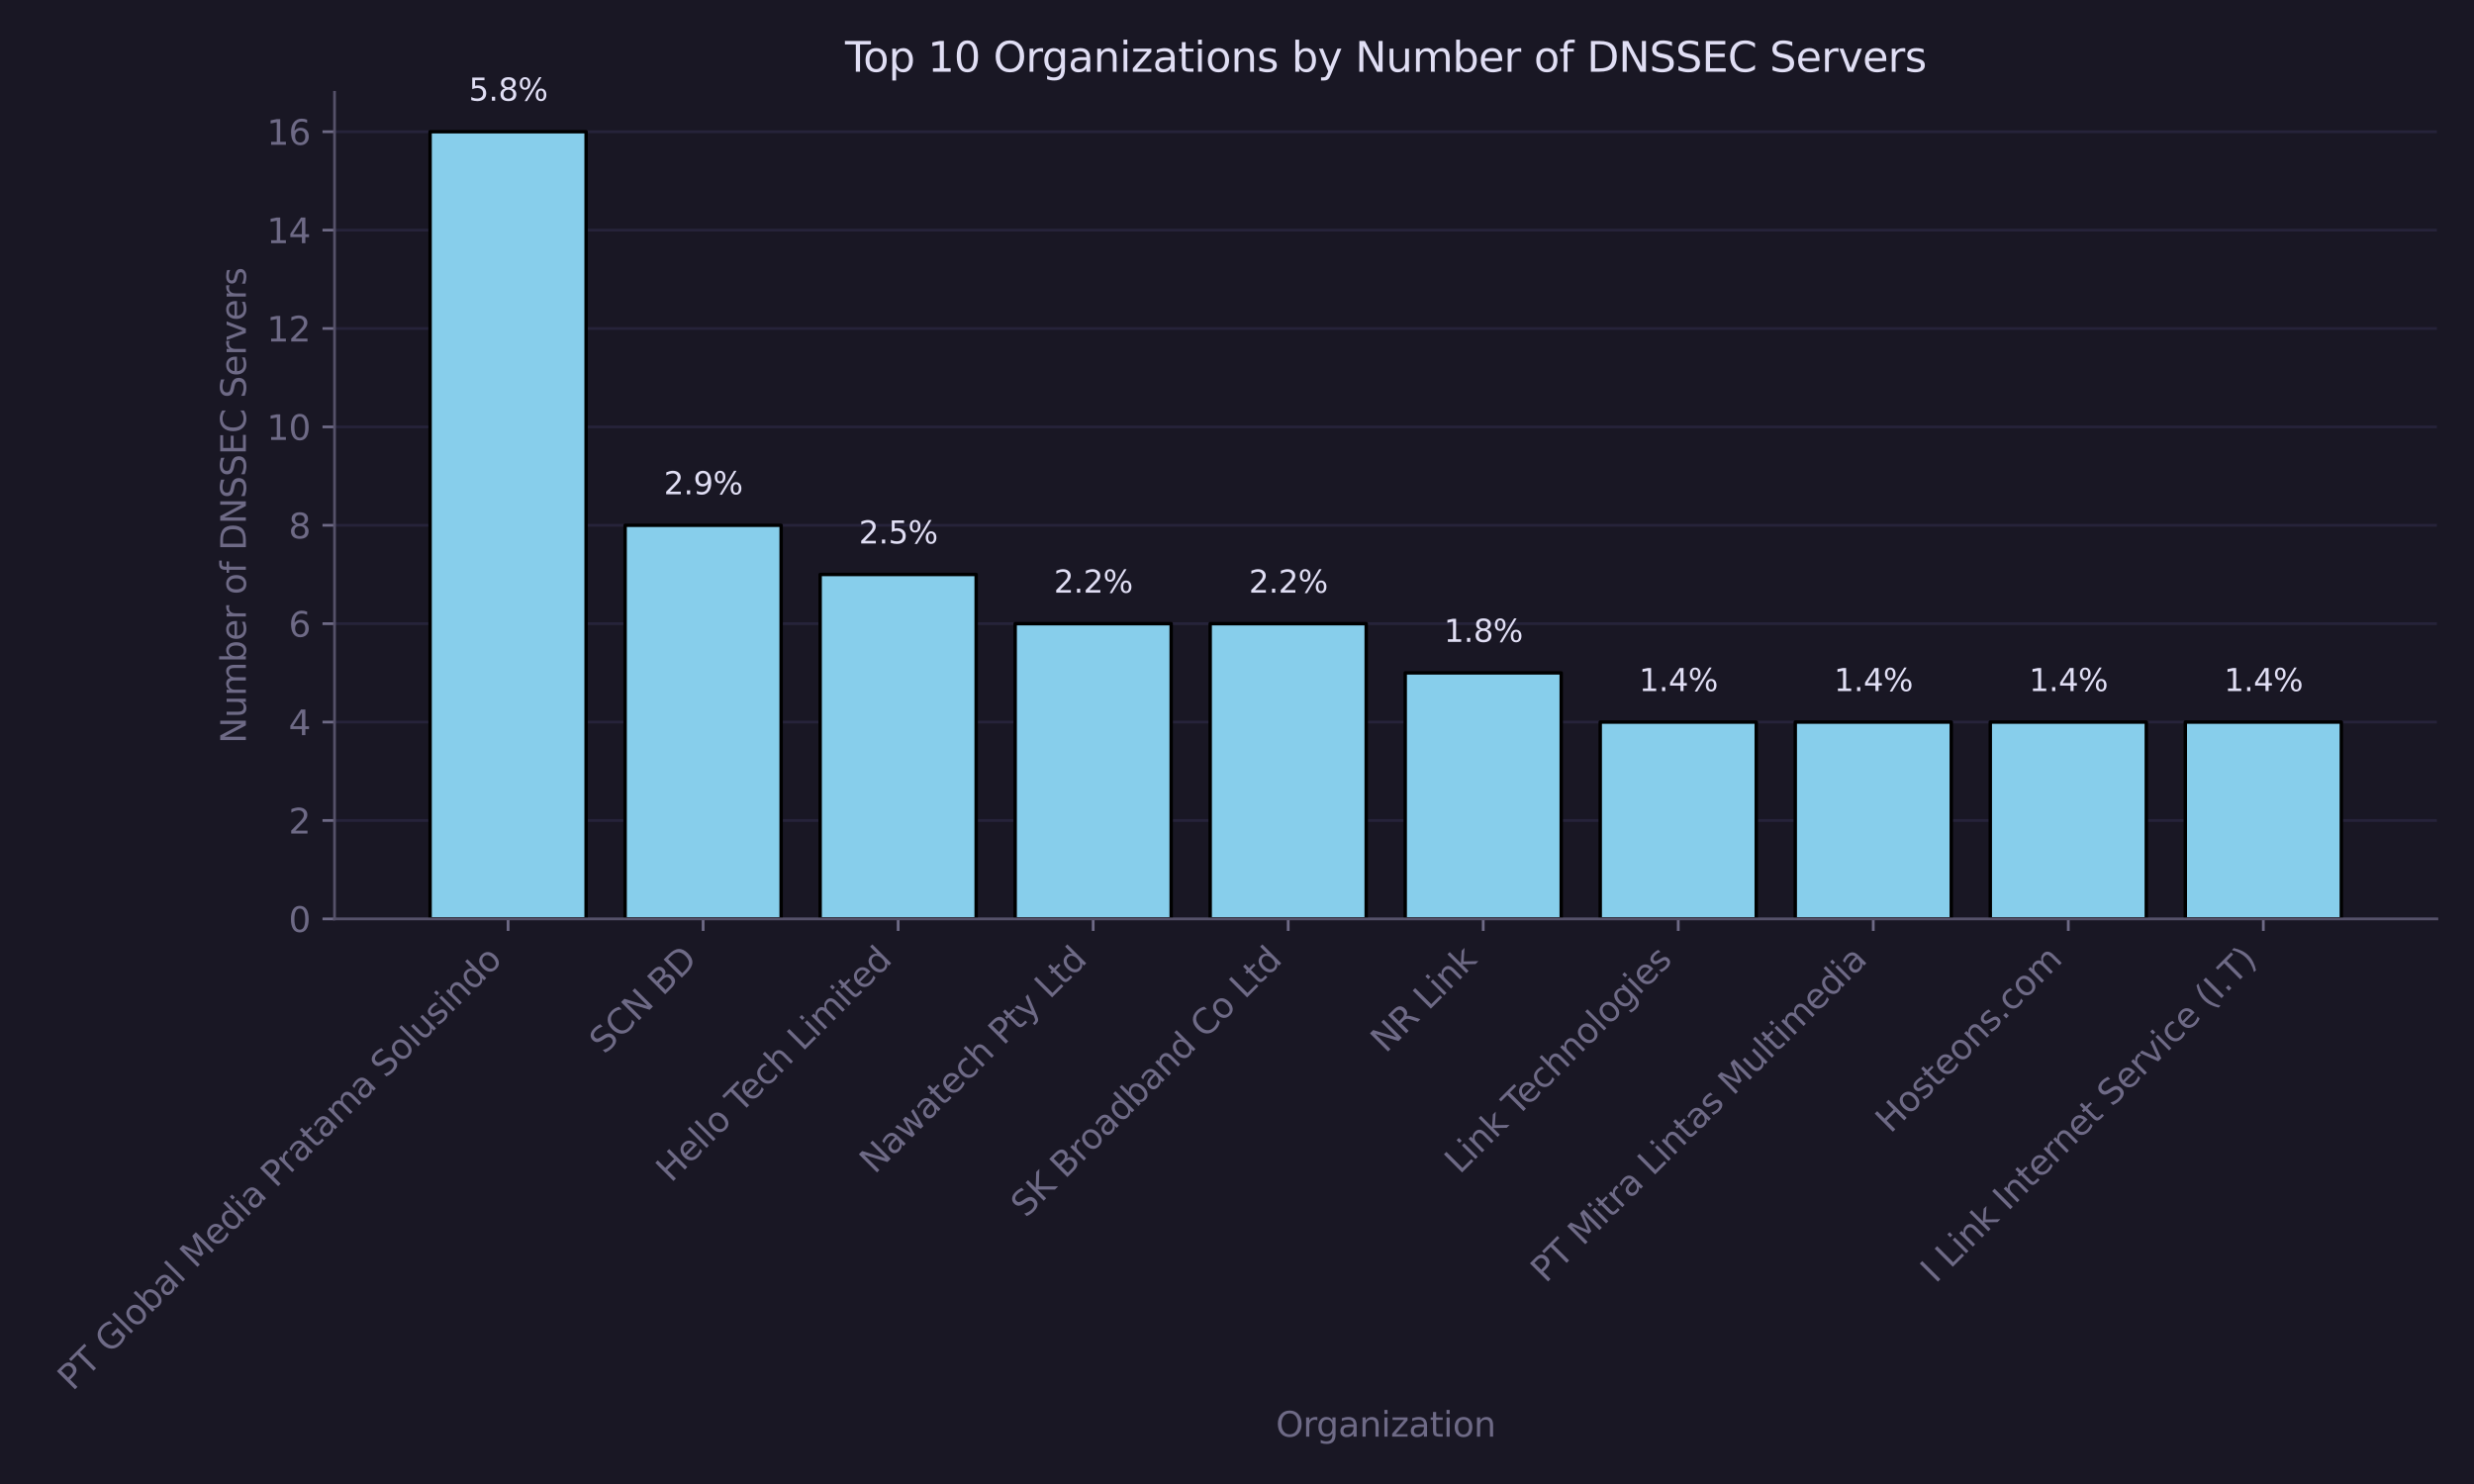 <?xml version="1.0" encoding="utf-8" standalone="no"?>
<!DOCTYPE svg PUBLIC "-//W3C//DTD SVG 1.1//EN"
  "http://www.w3.org/Graphics/SVG/1.1/DTD/svg11.dtd">
<svg xmlns:xlink="http://www.w3.org/1999/xlink" width="720pt" height="432pt" viewBox="0 0 720 432" xmlns="http://www.w3.org/2000/svg" version="1.1">
 <defs>
  <style type="text/css">*{stroke-linejoin: round; stroke-linecap: butt}</style>
 </defs>
 <g id="figure_1">
  <g id="patch_1">
   <path d="M 0 432 
L 720 432 
L 720 0 
L 0 0 
z
" style="fill: #191724"/>
  </g>
  <g id="axes_1">
   <g id="patch_2">
    <path d="M 97.356 267.495 
L 709.2 267.495 
L 709.2 26.88 
L 97.356 26.88 
z
" style="fill: #191724"/>
   </g>
   <g id="matplotlib.axis_1">
    <g id="xtick_1">
     <g id="line2d_1">
      <defs>
       <path id="m9750ee68bd" d="M 0 0 
L 0 3.5 
" style="stroke: #6e6a86; stroke-width: 0.8"/>
      </defs>
      <g>
       <use xlink:href="#m9750ee68bd" x="147.87" y="267.495" style="fill: #6e6a86; stroke: #6e6a86; stroke-width: 0.8"/>
      </g>
     </g>
     <g id="text_1">
      <!-- PT Global Media Pratama Solusindo -->
      <g style="fill: #6e6a86" transform="translate(21.12 405.147) rotate(-45) scale(0.1 -0.1)">
       <defs>
        <path id="DejaVuSans-50" d="M 1259 4147 
L 1259 2394 
L 2053 2394 
Q 2494 2394 2734 2622 
Q 2975 2850 2975 3272 
Q 2975 3691 2734 3919 
Q 2494 4147 2053 4147 
L 1259 4147 
z
M 628 4666 
L 2053 4666 
Q 2838 4666 3239 4311 
Q 3641 3956 3641 3272 
Q 3641 2581 3239 2228 
Q 2838 1875 2053 1875 
L 1259 1875 
L 1259 0 
L 628 0 
L 628 4666 
z
" transform="scale(0.016)"/>
        <path id="DejaVuSans-54" d="M -19 4666 
L 3928 4666 
L 3928 4134 
L 2272 4134 
L 2272 0 
L 1638 0 
L 1638 4134 
L -19 4134 
L -19 4666 
z
" transform="scale(0.016)"/>
        <path id="DejaVuSans-20" transform="scale(0.016)"/>
        <path id="DejaVuSans-47" d="M 3809 666 
L 3809 1919 
L 2778 1919 
L 2778 2438 
L 4434 2438 
L 4434 434 
Q 4069 175 3628 42 
Q 3188 -91 2688 -91 
Q 1594 -91 976 548 
Q 359 1188 359 2328 
Q 359 3472 976 4111 
Q 1594 4750 2688 4750 
Q 3144 4750 3555 4637 
Q 3966 4525 4313 4306 
L 4313 3634 
Q 3963 3931 3569 4081 
Q 3175 4231 2741 4231 
Q 1884 4231 1454 3753 
Q 1025 3275 1025 2328 
Q 1025 1384 1454 906 
Q 1884 428 2741 428 
Q 3075 428 3337 486 
Q 3600 544 3809 666 
z
" transform="scale(0.016)"/>
        <path id="DejaVuSans-6c" d="M 603 4863 
L 1178 4863 
L 1178 0 
L 603 0 
L 603 4863 
z
" transform="scale(0.016)"/>
        <path id="DejaVuSans-6f" d="M 1959 3097 
Q 1497 3097 1228 2736 
Q 959 2375 959 1747 
Q 959 1119 1226 758 
Q 1494 397 1959 397 
Q 2419 397 2687 759 
Q 2956 1122 2956 1747 
Q 2956 2369 2687 2733 
Q 2419 3097 1959 3097 
z
M 1959 3584 
Q 2709 3584 3137 3096 
Q 3566 2609 3566 1747 
Q 3566 888 3137 398 
Q 2709 -91 1959 -91 
Q 1206 -91 779 398 
Q 353 888 353 1747 
Q 353 2609 779 3096 
Q 1206 3584 1959 3584 
z
" transform="scale(0.016)"/>
        <path id="DejaVuSans-62" d="M 3116 1747 
Q 3116 2381 2855 2742 
Q 2594 3103 2138 3103 
Q 1681 3103 1420 2742 
Q 1159 2381 1159 1747 
Q 1159 1113 1420 752 
Q 1681 391 2138 391 
Q 2594 391 2855 752 
Q 3116 1113 3116 1747 
z
M 1159 2969 
Q 1341 3281 1617 3432 
Q 1894 3584 2278 3584 
Q 2916 3584 3314 3078 
Q 3713 2572 3713 1747 
Q 3713 922 3314 415 
Q 2916 -91 2278 -91 
Q 1894 -91 1617 61 
Q 1341 213 1159 525 
L 1159 0 
L 581 0 
L 581 4863 
L 1159 4863 
L 1159 2969 
z
" transform="scale(0.016)"/>
        <path id="DejaVuSans-61" d="M 2194 1759 
Q 1497 1759 1228 1600 
Q 959 1441 959 1056 
Q 959 750 1161 570 
Q 1363 391 1709 391 
Q 2188 391 2477 730 
Q 2766 1069 2766 1631 
L 2766 1759 
L 2194 1759 
z
M 3341 1997 
L 3341 0 
L 2766 0 
L 2766 531 
Q 2569 213 2275 61 
Q 1981 -91 1556 -91 
Q 1019 -91 701 211 
Q 384 513 384 1019 
Q 384 1609 779 1909 
Q 1175 2209 1959 2209 
L 2766 2209 
L 2766 2266 
Q 2766 2663 2505 2880 
Q 2244 3097 1772 3097 
Q 1472 3097 1187 3025 
Q 903 2953 641 2809 
L 641 3341 
Q 956 3463 1253 3523 
Q 1550 3584 1831 3584 
Q 2591 3584 2966 3190 
Q 3341 2797 3341 1997 
z
" transform="scale(0.016)"/>
        <path id="DejaVuSans-4d" d="M 628 4666 
L 1569 4666 
L 2759 1491 
L 3956 4666 
L 4897 4666 
L 4897 0 
L 4281 0 
L 4281 4097 
L 3078 897 
L 2444 897 
L 1241 4097 
L 1241 0 
L 628 0 
L 628 4666 
z
" transform="scale(0.016)"/>
        <path id="DejaVuSans-65" d="M 3597 1894 
L 3597 1613 
L 953 1613 
Q 991 1019 1311 708 
Q 1631 397 2203 397 
Q 2534 397 2845 478 
Q 3156 559 3463 722 
L 3463 178 
Q 3153 47 2828 -22 
Q 2503 -91 2169 -91 
Q 1331 -91 842 396 
Q 353 884 353 1716 
Q 353 2575 817 3079 
Q 1281 3584 2069 3584 
Q 2775 3584 3186 3129 
Q 3597 2675 3597 1894 
z
M 3022 2063 
Q 3016 2534 2758 2815 
Q 2500 3097 2075 3097 
Q 1594 3097 1305 2825 
Q 1016 2553 972 2059 
L 3022 2063 
z
" transform="scale(0.016)"/>
        <path id="DejaVuSans-64" d="M 2906 2969 
L 2906 4863 
L 3481 4863 
L 3481 0 
L 2906 0 
L 2906 525 
Q 2725 213 2448 61 
Q 2172 -91 1784 -91 
Q 1150 -91 751 415 
Q 353 922 353 1747 
Q 353 2572 751 3078 
Q 1150 3584 1784 3584 
Q 2172 3584 2448 3432 
Q 2725 3281 2906 2969 
z
M 947 1747 
Q 947 1113 1208 752 
Q 1469 391 1925 391 
Q 2381 391 2643 752 
Q 2906 1113 2906 1747 
Q 2906 2381 2643 2742 
Q 2381 3103 1925 3103 
Q 1469 3103 1208 2742 
Q 947 2381 947 1747 
z
" transform="scale(0.016)"/>
        <path id="DejaVuSans-69" d="M 603 3500 
L 1178 3500 
L 1178 0 
L 603 0 
L 603 3500 
z
M 603 4863 
L 1178 4863 
L 1178 4134 
L 603 4134 
L 603 4863 
z
" transform="scale(0.016)"/>
        <path id="DejaVuSans-72" d="M 2631 2963 
Q 2534 3019 2420 3045 
Q 2306 3072 2169 3072 
Q 1681 3072 1420 2755 
Q 1159 2438 1159 1844 
L 1159 0 
L 581 0 
L 581 3500 
L 1159 3500 
L 1159 2956 
Q 1341 3275 1631 3429 
Q 1922 3584 2338 3584 
Q 2397 3584 2469 3576 
Q 2541 3569 2628 3553 
L 2631 2963 
z
" transform="scale(0.016)"/>
        <path id="DejaVuSans-74" d="M 1172 4494 
L 1172 3500 
L 2356 3500 
L 2356 3053 
L 1172 3053 
L 1172 1153 
Q 1172 725 1289 603 
Q 1406 481 1766 481 
L 2356 481 
L 2356 0 
L 1766 0 
Q 1100 0 847 248 
Q 594 497 594 1153 
L 594 3053 
L 172 3053 
L 172 3500 
L 594 3500 
L 594 4494 
L 1172 4494 
z
" transform="scale(0.016)"/>
        <path id="DejaVuSans-6d" d="M 3328 2828 
Q 3544 3216 3844 3400 
Q 4144 3584 4550 3584 
Q 5097 3584 5394 3201 
Q 5691 2819 5691 2113 
L 5691 0 
L 5113 0 
L 5113 2094 
Q 5113 2597 4934 2840 
Q 4756 3084 4391 3084 
Q 3944 3084 3684 2787 
Q 3425 2491 3425 1978 
L 3425 0 
L 2847 0 
L 2847 2094 
Q 2847 2600 2669 2842 
Q 2491 3084 2119 3084 
Q 1678 3084 1418 2786 
Q 1159 2488 1159 1978 
L 1159 0 
L 581 0 
L 581 3500 
L 1159 3500 
L 1159 2956 
Q 1356 3278 1631 3431 
Q 1906 3584 2284 3584 
Q 2666 3584 2933 3390 
Q 3200 3197 3328 2828 
z
" transform="scale(0.016)"/>
        <path id="DejaVuSans-53" d="M 3425 4513 
L 3425 3897 
Q 3066 4069 2747 4153 
Q 2428 4238 2131 4238 
Q 1616 4238 1336 4038 
Q 1056 3838 1056 3469 
Q 1056 3159 1242 3001 
Q 1428 2844 1947 2747 
L 2328 2669 
Q 3034 2534 3370 2195 
Q 3706 1856 3706 1288 
Q 3706 609 3251 259 
Q 2797 -91 1919 -91 
Q 1588 -91 1214 -16 
Q 841 59 441 206 
L 441 856 
Q 825 641 1194 531 
Q 1563 422 1919 422 
Q 2459 422 2753 634 
Q 3047 847 3047 1241 
Q 3047 1584 2836 1778 
Q 2625 1972 2144 2069 
L 1759 2144 
Q 1053 2284 737 2584 
Q 422 2884 422 3419 
Q 422 4038 858 4394 
Q 1294 4750 2059 4750 
Q 2388 4750 2728 4690 
Q 3069 4631 3425 4513 
z
" transform="scale(0.016)"/>
        <path id="DejaVuSans-75" d="M 544 1381 
L 544 3500 
L 1119 3500 
L 1119 1403 
Q 1119 906 1312 657 
Q 1506 409 1894 409 
Q 2359 409 2629 706 
Q 2900 1003 2900 1516 
L 2900 3500 
L 3475 3500 
L 3475 0 
L 2900 0 
L 2900 538 
Q 2691 219 2414 64 
Q 2138 -91 1772 -91 
Q 1169 -91 856 284 
Q 544 659 544 1381 
z
M 1991 3584 
L 1991 3584 
z
" transform="scale(0.016)"/>
        <path id="DejaVuSans-73" d="M 2834 3397 
L 2834 2853 
Q 2591 2978 2328 3040 
Q 2066 3103 1784 3103 
Q 1356 3103 1142 2972 
Q 928 2841 928 2578 
Q 928 2378 1081 2264 
Q 1234 2150 1697 2047 
L 1894 2003 
Q 2506 1872 2764 1633 
Q 3022 1394 3022 966 
Q 3022 478 2636 193 
Q 2250 -91 1575 -91 
Q 1294 -91 989 -36 
Q 684 19 347 128 
L 347 722 
Q 666 556 975 473 
Q 1284 391 1588 391 
Q 1994 391 2212 530 
Q 2431 669 2431 922 
Q 2431 1156 2273 1281 
Q 2116 1406 1581 1522 
L 1381 1569 
Q 847 1681 609 1914 
Q 372 2147 372 2553 
Q 372 3047 722 3315 
Q 1072 3584 1716 3584 
Q 2034 3584 2315 3537 
Q 2597 3491 2834 3397 
z
" transform="scale(0.016)"/>
        <path id="DejaVuSans-6e" d="M 3513 2113 
L 3513 0 
L 2938 0 
L 2938 2094 
Q 2938 2591 2744 2837 
Q 2550 3084 2163 3084 
Q 1697 3084 1428 2787 
Q 1159 2491 1159 1978 
L 1159 0 
L 581 0 
L 581 3500 
L 1159 3500 
L 1159 2956 
Q 1366 3272 1645 3428 
Q 1925 3584 2291 3584 
Q 2894 3584 3203 3211 
Q 3513 2838 3513 2113 
z
" transform="scale(0.016)"/>
       </defs>
       <use xlink:href="#DejaVuSans-50"/>
       <use xlink:href="#DejaVuSans-54" transform="translate(60.303 0)"/>
       <use xlink:href="#DejaVuSans-20" transform="translate(121.387 0)"/>
       <use xlink:href="#DejaVuSans-47" transform="translate(153.174 0)"/>
       <use xlink:href="#DejaVuSans-6c" transform="translate(230.664 0)"/>
       <use xlink:href="#DejaVuSans-6f" transform="translate(258.447 0)"/>
       <use xlink:href="#DejaVuSans-62" transform="translate(319.629 0)"/>
       <use xlink:href="#DejaVuSans-61" transform="translate(383.105 0)"/>
       <use xlink:href="#DejaVuSans-6c" transform="translate(444.385 0)"/>
       <use xlink:href="#DejaVuSans-20" transform="translate(472.168 0)"/>
       <use xlink:href="#DejaVuSans-4d" transform="translate(503.955 0)"/>
       <use xlink:href="#DejaVuSans-65" transform="translate(590.234 0)"/>
       <use xlink:href="#DejaVuSans-64" transform="translate(651.758 0)"/>
       <use xlink:href="#DejaVuSans-69" transform="translate(715.234 0)"/>
       <use xlink:href="#DejaVuSans-61" transform="translate(743.018 0)"/>
       <use xlink:href="#DejaVuSans-20" transform="translate(804.297 0)"/>
       <use xlink:href="#DejaVuSans-50" transform="translate(836.084 0)"/>
       <use xlink:href="#DejaVuSans-72" transform="translate(894.637 0)"/>
       <use xlink:href="#DejaVuSans-61" transform="translate(935.75 0)"/>
       <use xlink:href="#DejaVuSans-74" transform="translate(997.029 0)"/>
       <use xlink:href="#DejaVuSans-61" transform="translate(1036.238 0)"/>
       <use xlink:href="#DejaVuSans-6d" transform="translate(1097.518 0)"/>
       <use xlink:href="#DejaVuSans-61" transform="translate(1194.93 0)"/>
       <use xlink:href="#DejaVuSans-20" transform="translate(1256.209 0)"/>
       <use xlink:href="#DejaVuSans-53" transform="translate(1287.996 0)"/>
       <use xlink:href="#DejaVuSans-6f" transform="translate(1351.473 0)"/>
       <use xlink:href="#DejaVuSans-6c" transform="translate(1412.654 0)"/>
       <use xlink:href="#DejaVuSans-75" transform="translate(1440.438 0)"/>
       <use xlink:href="#DejaVuSans-73" transform="translate(1503.816 0)"/>
       <use xlink:href="#DejaVuSans-69" transform="translate(1555.916 0)"/>
       <use xlink:href="#DejaVuSans-6e" transform="translate(1583.699 0)"/>
       <use xlink:href="#DejaVuSans-64" transform="translate(1647.078 0)"/>
       <use xlink:href="#DejaVuSans-6f" transform="translate(1710.555 0)"/>
      </g>
     </g>
    </g>
    <g id="xtick_2">
     <g id="line2d_2">
      <g>
       <use xlink:href="#m9750ee68bd" x="204.628" y="267.495" style="fill: #6e6a86; stroke: #6e6a86; stroke-width: 0.8"/>
      </g>
     </g>
     <g id="text_2">
      <!-- SCN BD -->
      <g style="fill: #6e6a86" transform="translate(175.897 307.128) rotate(-45) scale(0.1 -0.1)">
       <defs>
        <path id="DejaVuSans-43" d="M 4122 4306 
L 4122 3641 
Q 3803 3938 3442 4084 
Q 3081 4231 2675 4231 
Q 1875 4231 1450 3742 
Q 1025 3253 1025 2328 
Q 1025 1406 1450 917 
Q 1875 428 2675 428 
Q 3081 428 3442 575 
Q 3803 722 4122 1019 
L 4122 359 
Q 3791 134 3420 21 
Q 3050 -91 2638 -91 
Q 1578 -91 968 557 
Q 359 1206 359 2328 
Q 359 3453 968 4101 
Q 1578 4750 2638 4750 
Q 3056 4750 3426 4639 
Q 3797 4528 4122 4306 
z
" transform="scale(0.016)"/>
        <path id="DejaVuSans-4e" d="M 628 4666 
L 1478 4666 
L 3547 763 
L 3547 4666 
L 4159 4666 
L 4159 0 
L 3309 0 
L 1241 3903 
L 1241 0 
L 628 0 
L 628 4666 
z
" transform="scale(0.016)"/>
        <path id="DejaVuSans-42" d="M 1259 2228 
L 1259 519 
L 2272 519 
Q 2781 519 3026 730 
Q 3272 941 3272 1375 
Q 3272 1813 3026 2020 
Q 2781 2228 2272 2228 
L 1259 2228 
z
M 1259 4147 
L 1259 2741 
L 2194 2741 
Q 2656 2741 2882 2914 
Q 3109 3088 3109 3444 
Q 3109 3797 2882 3972 
Q 2656 4147 2194 4147 
L 1259 4147 
z
M 628 4666 
L 2241 4666 
Q 2963 4666 3353 4366 
Q 3744 4066 3744 3513 
Q 3744 3084 3544 2831 
Q 3344 2578 2956 2516 
Q 3422 2416 3680 2098 
Q 3938 1781 3938 1306 
Q 3938 681 3513 340 
Q 3088 0 2303 0 
L 628 0 
L 628 4666 
z
" transform="scale(0.016)"/>
        <path id="DejaVuSans-44" d="M 1259 4147 
L 1259 519 
L 2022 519 
Q 2988 519 3436 956 
Q 3884 1394 3884 2338 
Q 3884 3275 3436 3711 
Q 2988 4147 2022 4147 
L 1259 4147 
z
M 628 4666 
L 1925 4666 
Q 3281 4666 3915 4102 
Q 4550 3538 4550 2338 
Q 4550 1131 3912 565 
Q 3275 0 1925 0 
L 628 0 
L 628 4666 
z
" transform="scale(0.016)"/>
       </defs>
       <use xlink:href="#DejaVuSans-53"/>
       <use xlink:href="#DejaVuSans-43" transform="translate(63.477 0)"/>
       <use xlink:href="#DejaVuSans-4e" transform="translate(133.301 0)"/>
       <use xlink:href="#DejaVuSans-20" transform="translate(208.105 0)"/>
       <use xlink:href="#DejaVuSans-42" transform="translate(239.893 0)"/>
       <use xlink:href="#DejaVuSans-44" transform="translate(308.496 0)"/>
      </g>
     </g>
    </g>
    <g id="xtick_3">
     <g id="line2d_3">
      <g>
       <use xlink:href="#m9750ee68bd" x="261.385" y="267.495" style="fill: #6e6a86; stroke: #6e6a86; stroke-width: 0.8"/>
      </g>
     </g>
     <g id="text_3">
      <!-- Hello Tech Limited -->
      <g style="fill: #6e6a86" transform="translate(195.29 344.492) rotate(-45) scale(0.1 -0.1)">
       <defs>
        <path id="DejaVuSans-48" d="M 628 4666 
L 1259 4666 
L 1259 2753 
L 3553 2753 
L 3553 4666 
L 4184 4666 
L 4184 0 
L 3553 0 
L 3553 2222 
L 1259 2222 
L 1259 0 
L 628 0 
L 628 4666 
z
" transform="scale(0.016)"/>
        <path id="DejaVuSans-63" d="M 3122 3366 
L 3122 2828 
Q 2878 2963 2633 3030 
Q 2388 3097 2138 3097 
Q 1578 3097 1268 2742 
Q 959 2388 959 1747 
Q 959 1106 1268 751 
Q 1578 397 2138 397 
Q 2388 397 2633 464 
Q 2878 531 3122 666 
L 3122 134 
Q 2881 22 2623 -34 
Q 2366 -91 2075 -91 
Q 1284 -91 818 406 
Q 353 903 353 1747 
Q 353 2603 823 3093 
Q 1294 3584 2113 3584 
Q 2378 3584 2631 3529 
Q 2884 3475 3122 3366 
z
" transform="scale(0.016)"/>
        <path id="DejaVuSans-68" d="M 3513 2113 
L 3513 0 
L 2938 0 
L 2938 2094 
Q 2938 2591 2744 2837 
Q 2550 3084 2163 3084 
Q 1697 3084 1428 2787 
Q 1159 2491 1159 1978 
L 1159 0 
L 581 0 
L 581 4863 
L 1159 4863 
L 1159 2956 
Q 1366 3272 1645 3428 
Q 1925 3584 2291 3584 
Q 2894 3584 3203 3211 
Q 3513 2838 3513 2113 
z
" transform="scale(0.016)"/>
        <path id="DejaVuSans-4c" d="M 628 4666 
L 1259 4666 
L 1259 531 
L 3531 531 
L 3531 0 
L 628 0 
L 628 4666 
z
" transform="scale(0.016)"/>
       </defs>
       <use xlink:href="#DejaVuSans-48"/>
       <use xlink:href="#DejaVuSans-65" transform="translate(75.195 0)"/>
       <use xlink:href="#DejaVuSans-6c" transform="translate(136.719 0)"/>
       <use xlink:href="#DejaVuSans-6c" transform="translate(164.502 0)"/>
       <use xlink:href="#DejaVuSans-6f" transform="translate(192.285 0)"/>
       <use xlink:href="#DejaVuSans-20" transform="translate(253.467 0)"/>
       <use xlink:href="#DejaVuSans-54" transform="translate(285.254 0)"/>
       <use xlink:href="#DejaVuSans-65" transform="translate(329.338 0)"/>
       <use xlink:href="#DejaVuSans-63" transform="translate(390.861 0)"/>
       <use xlink:href="#DejaVuSans-68" transform="translate(445.842 0)"/>
       <use xlink:href="#DejaVuSans-20" transform="translate(509.221 0)"/>
       <use xlink:href="#DejaVuSans-4c" transform="translate(541.008 0)"/>
       <use xlink:href="#DejaVuSans-69" transform="translate(596.721 0)"/>
       <use xlink:href="#DejaVuSans-6d" transform="translate(624.504 0)"/>
       <use xlink:href="#DejaVuSans-69" transform="translate(721.916 0)"/>
       <use xlink:href="#DejaVuSans-74" transform="translate(749.699 0)"/>
       <use xlink:href="#DejaVuSans-65" transform="translate(788.908 0)"/>
       <use xlink:href="#DejaVuSans-64" transform="translate(850.432 0)"/>
      </g>
     </g>
    </g>
    <g id="xtick_4">
     <g id="line2d_4">
      <g>
       <use xlink:href="#m9750ee68bd" x="318.142" y="267.495" style="fill: #6e6a86; stroke: #6e6a86; stroke-width: 0.8"/>
      </g>
     </g>
     <g id="text_4">
      <!-- Nawatech Pty Ltd -->
      <g style="fill: #6e6a86" transform="translate(254.524 342.016) rotate(-45) scale(0.1 -0.1)">
       <defs>
        <path id="DejaVuSans-77" d="M 269 3500 
L 844 3500 
L 1563 769 
L 2278 3500 
L 2956 3500 
L 3675 769 
L 4391 3500 
L 4966 3500 
L 4050 0 
L 3372 0 
L 2619 2869 
L 1863 0 
L 1184 0 
L 269 3500 
z
" transform="scale(0.016)"/>
        <path id="DejaVuSans-79" d="M 2059 -325 
Q 1816 -950 1584 -1140 
Q 1353 -1331 966 -1331 
L 506 -1331 
L 506 -850 
L 844 -850 
Q 1081 -850 1212 -737 
Q 1344 -625 1503 -206 
L 1606 56 
L 191 3500 
L 800 3500 
L 1894 763 
L 2988 3500 
L 3597 3500 
L 2059 -325 
z
" transform="scale(0.016)"/>
       </defs>
       <use xlink:href="#DejaVuSans-4e"/>
       <use xlink:href="#DejaVuSans-61" transform="translate(74.805 0)"/>
       <use xlink:href="#DejaVuSans-77" transform="translate(136.084 0)"/>
       <use xlink:href="#DejaVuSans-61" transform="translate(217.871 0)"/>
       <use xlink:href="#DejaVuSans-74" transform="translate(279.15 0)"/>
       <use xlink:href="#DejaVuSans-65" transform="translate(318.359 0)"/>
       <use xlink:href="#DejaVuSans-63" transform="translate(379.883 0)"/>
       <use xlink:href="#DejaVuSans-68" transform="translate(434.863 0)"/>
       <use xlink:href="#DejaVuSans-20" transform="translate(498.242 0)"/>
       <use xlink:href="#DejaVuSans-50" transform="translate(530.029 0)"/>
       <use xlink:href="#DejaVuSans-74" transform="translate(590.332 0)"/>
       <use xlink:href="#DejaVuSans-79" transform="translate(629.541 0)"/>
       <use xlink:href="#DejaVuSans-20" transform="translate(688.721 0)"/>
       <use xlink:href="#DejaVuSans-4c" transform="translate(720.508 0)"/>
       <use xlink:href="#DejaVuSans-74" transform="translate(776.221 0)"/>
       <use xlink:href="#DejaVuSans-64" transform="translate(815.43 0)"/>
      </g>
     </g>
    </g>
    <g id="xtick_5">
     <g id="line2d_5">
      <g>
       <use xlink:href="#m9750ee68bd" x="374.9" y="267.495" style="fill: #6e6a86; stroke: #6e6a86; stroke-width: 0.8"/>
      </g>
     </g>
     <g id="text_5">
      <!-- SK Broadband Co Ltd -->
      <g style="fill: #6e6a86" transform="translate(298.555 354.742) rotate(-45) scale(0.1 -0.1)">
       <defs>
        <path id="DejaVuSans-4b" d="M 628 4666 
L 1259 4666 
L 1259 2694 
L 3353 4666 
L 4166 4666 
L 1850 2491 
L 4331 0 
L 3500 0 
L 1259 2247 
L 1259 0 
L 628 0 
L 628 4666 
z
" transform="scale(0.016)"/>
       </defs>
       <use xlink:href="#DejaVuSans-53"/>
       <use xlink:href="#DejaVuSans-4b" transform="translate(63.477 0)"/>
       <use xlink:href="#DejaVuSans-20" transform="translate(129.053 0)"/>
       <use xlink:href="#DejaVuSans-42" transform="translate(160.84 0)"/>
       <use xlink:href="#DejaVuSans-72" transform="translate(229.443 0)"/>
       <use xlink:href="#DejaVuSans-6f" transform="translate(268.307 0)"/>
       <use xlink:href="#DejaVuSans-61" transform="translate(329.488 0)"/>
       <use xlink:href="#DejaVuSans-64" transform="translate(390.768 0)"/>
       <use xlink:href="#DejaVuSans-62" transform="translate(454.244 0)"/>
       <use xlink:href="#DejaVuSans-61" transform="translate(517.721 0)"/>
       <use xlink:href="#DejaVuSans-6e" transform="translate(579 0)"/>
       <use xlink:href="#DejaVuSans-64" transform="translate(642.379 0)"/>
       <use xlink:href="#DejaVuSans-20" transform="translate(705.855 0)"/>
       <use xlink:href="#DejaVuSans-43" transform="translate(737.643 0)"/>
       <use xlink:href="#DejaVuSans-6f" transform="translate(807.467 0)"/>
       <use xlink:href="#DejaVuSans-20" transform="translate(868.648 0)"/>
       <use xlink:href="#DejaVuSans-4c" transform="translate(900.436 0)"/>
       <use xlink:href="#DejaVuSans-74" transform="translate(956.148 0)"/>
       <use xlink:href="#DejaVuSans-64" transform="translate(995.357 0)"/>
      </g>
     </g>
    </g>
    <g id="xtick_6">
     <g id="line2d_6">
      <g>
       <use xlink:href="#m9750ee68bd" x="431.657" y="267.495" style="fill: #6e6a86; stroke: #6e6a86; stroke-width: 0.8"/>
      </g>
     </g>
     <g id="text_6">
      <!-- NR Link -->
      <g style="fill: #6e6a86" transform="translate(403.255 306.799) rotate(-45) scale(0.1 -0.1)">
       <defs>
        <path id="DejaVuSans-52" d="M 2841 2188 
Q 3044 2119 3236 1894 
Q 3428 1669 3622 1275 
L 4263 0 
L 3584 0 
L 2988 1197 
Q 2756 1666 2539 1819 
Q 2322 1972 1947 1972 
L 1259 1972 
L 1259 0 
L 628 0 
L 628 4666 
L 2053 4666 
Q 2853 4666 3247 4331 
Q 3641 3997 3641 3322 
Q 3641 2881 3436 2590 
Q 3231 2300 2841 2188 
z
M 1259 4147 
L 1259 2491 
L 2053 2491 
Q 2509 2491 2742 2702 
Q 2975 2913 2975 3322 
Q 2975 3731 2742 3939 
Q 2509 4147 2053 4147 
L 1259 4147 
z
" transform="scale(0.016)"/>
        <path id="DejaVuSans-6b" d="M 581 4863 
L 1159 4863 
L 1159 1991 
L 2875 3500 
L 3609 3500 
L 1753 1863 
L 3688 0 
L 2938 0 
L 1159 1709 
L 1159 0 
L 581 0 
L 581 4863 
z
" transform="scale(0.016)"/>
       </defs>
       <use xlink:href="#DejaVuSans-4e"/>
       <use xlink:href="#DejaVuSans-52" transform="translate(74.805 0)"/>
       <use xlink:href="#DejaVuSans-20" transform="translate(144.287 0)"/>
       <use xlink:href="#DejaVuSans-4c" transform="translate(176.074 0)"/>
       <use xlink:href="#DejaVuSans-69" transform="translate(231.787 0)"/>
       <use xlink:href="#DejaVuSans-6e" transform="translate(259.57 0)"/>
       <use xlink:href="#DejaVuSans-6b" transform="translate(322.949 0)"/>
      </g>
     </g>
    </g>
    <g id="xtick_7">
     <g id="line2d_7">
      <g>
       <use xlink:href="#m9750ee68bd" x="488.414" y="267.495" style="fill: #6e6a86; stroke: #6e6a86; stroke-width: 0.8"/>
      </g>
     </g>
     <g id="text_7">
      <!-- Link Technologies -->
      <g style="fill: #6e6a86" transform="translate(424.792 342.019) rotate(-45) scale(0.1 -0.1)">
       <defs>
        <path id="DejaVuSans-67" d="M 2906 1791 
Q 2906 2416 2648 2759 
Q 2391 3103 1925 3103 
Q 1463 3103 1205 2759 
Q 947 2416 947 1791 
Q 947 1169 1205 825 
Q 1463 481 1925 481 
Q 2391 481 2648 825 
Q 2906 1169 2906 1791 
z
M 3481 434 
Q 3481 -459 3084 -895 
Q 2688 -1331 1869 -1331 
Q 1566 -1331 1297 -1286 
Q 1028 -1241 775 -1147 
L 775 -588 
Q 1028 -725 1275 -790 
Q 1522 -856 1778 -856 
Q 2344 -856 2625 -561 
Q 2906 -266 2906 331 
L 2906 616 
Q 2728 306 2450 153 
Q 2172 0 1784 0 
Q 1141 0 747 490 
Q 353 981 353 1791 
Q 353 2603 747 3093 
Q 1141 3584 1784 3584 
Q 2172 3584 2450 3431 
Q 2728 3278 2906 2969 
L 2906 3500 
L 3481 3500 
L 3481 434 
z
" transform="scale(0.016)"/>
       </defs>
       <use xlink:href="#DejaVuSans-4c"/>
       <use xlink:href="#DejaVuSans-69" transform="translate(55.713 0)"/>
       <use xlink:href="#DejaVuSans-6e" transform="translate(83.496 0)"/>
       <use xlink:href="#DejaVuSans-6b" transform="translate(146.875 0)"/>
       <use xlink:href="#DejaVuSans-20" transform="translate(204.785 0)"/>
       <use xlink:href="#DejaVuSans-54" transform="translate(236.572 0)"/>
       <use xlink:href="#DejaVuSans-65" transform="translate(280.656 0)"/>
       <use xlink:href="#DejaVuSans-63" transform="translate(342.18 0)"/>
       <use xlink:href="#DejaVuSans-68" transform="translate(397.16 0)"/>
       <use xlink:href="#DejaVuSans-6e" transform="translate(460.539 0)"/>
       <use xlink:href="#DejaVuSans-6f" transform="translate(523.918 0)"/>
       <use xlink:href="#DejaVuSans-6c" transform="translate(585.1 0)"/>
       <use xlink:href="#DejaVuSans-6f" transform="translate(612.883 0)"/>
       <use xlink:href="#DejaVuSans-67" transform="translate(674.064 0)"/>
       <use xlink:href="#DejaVuSans-69" transform="translate(737.541 0)"/>
       <use xlink:href="#DejaVuSans-65" transform="translate(765.324 0)"/>
       <use xlink:href="#DejaVuSans-73" transform="translate(826.848 0)"/>
      </g>
     </g>
    </g>
    <g id="xtick_8">
     <g id="line2d_8">
      <g>
       <use xlink:href="#m9750ee68bd" x="545.171" y="267.495" style="fill: #6e6a86; stroke: #6e6a86; stroke-width: 0.8"/>
      </g>
     </g>
     <g id="text_8">
      <!-- PT Mitra Lintas Multimedia -->
      <g style="fill: #6e6a86" transform="translate(449.816 373.753) rotate(-45) scale(0.1 -0.1)">
       <use xlink:href="#DejaVuSans-50"/>
       <use xlink:href="#DejaVuSans-54" transform="translate(60.303 0)"/>
       <use xlink:href="#DejaVuSans-20" transform="translate(121.387 0)"/>
       <use xlink:href="#DejaVuSans-4d" transform="translate(153.174 0)"/>
       <use xlink:href="#DejaVuSans-69" transform="translate(239.453 0)"/>
       <use xlink:href="#DejaVuSans-74" transform="translate(267.236 0)"/>
       <use xlink:href="#DejaVuSans-72" transform="translate(306.445 0)"/>
       <use xlink:href="#DejaVuSans-61" transform="translate(347.559 0)"/>
       <use xlink:href="#DejaVuSans-20" transform="translate(408.838 0)"/>
       <use xlink:href="#DejaVuSans-4c" transform="translate(440.625 0)"/>
       <use xlink:href="#DejaVuSans-69" transform="translate(496.338 0)"/>
       <use xlink:href="#DejaVuSans-6e" transform="translate(524.121 0)"/>
       <use xlink:href="#DejaVuSans-74" transform="translate(587.5 0)"/>
       <use xlink:href="#DejaVuSans-61" transform="translate(626.709 0)"/>
       <use xlink:href="#DejaVuSans-73" transform="translate(687.988 0)"/>
       <use xlink:href="#DejaVuSans-20" transform="translate(740.088 0)"/>
       <use xlink:href="#DejaVuSans-4d" transform="translate(771.875 0)"/>
       <use xlink:href="#DejaVuSans-75" transform="translate(858.154 0)"/>
       <use xlink:href="#DejaVuSans-6c" transform="translate(921.533 0)"/>
       <use xlink:href="#DejaVuSans-74" transform="translate(949.316 0)"/>
       <use xlink:href="#DejaVuSans-69" transform="translate(988.525 0)"/>
       <use xlink:href="#DejaVuSans-6d" transform="translate(1016.309 0)"/>
       <use xlink:href="#DejaVuSans-65" transform="translate(1113.721 0)"/>
       <use xlink:href="#DejaVuSans-64" transform="translate(1175.244 0)"/>
       <use xlink:href="#DejaVuSans-69" transform="translate(1238.721 0)"/>
       <use xlink:href="#DejaVuSans-61" transform="translate(1266.504 0)"/>
      </g>
     </g>
    </g>
    <g id="xtick_9">
     <g id="line2d_9">
      <g>
       <use xlink:href="#m9750ee68bd" x="601.929" y="267.495" style="fill: #6e6a86; stroke: #6e6a86; stroke-width: 0.8"/>
      </g>
     </g>
     <g id="text_9">
      <!-- Hosteons.com -->
      <g style="fill: #6e6a86" transform="translate(550.166 330.16) rotate(-45) scale(0.1 -0.1)">
       <defs>
        <path id="DejaVuSans-2e" d="M 684 794 
L 1344 794 
L 1344 0 
L 684 0 
L 684 794 
z
" transform="scale(0.016)"/>
       </defs>
       <use xlink:href="#DejaVuSans-48"/>
       <use xlink:href="#DejaVuSans-6f" transform="translate(75.195 0)"/>
       <use xlink:href="#DejaVuSans-73" transform="translate(136.377 0)"/>
       <use xlink:href="#DejaVuSans-74" transform="translate(188.477 0)"/>
       <use xlink:href="#DejaVuSans-65" transform="translate(227.686 0)"/>
       <use xlink:href="#DejaVuSans-6f" transform="translate(289.209 0)"/>
       <use xlink:href="#DejaVuSans-6e" transform="translate(350.391 0)"/>
       <use xlink:href="#DejaVuSans-73" transform="translate(413.77 0)"/>
       <use xlink:href="#DejaVuSans-2e" transform="translate(465.869 0)"/>
       <use xlink:href="#DejaVuSans-63" transform="translate(497.656 0)"/>
       <use xlink:href="#DejaVuSans-6f" transform="translate(552.637 0)"/>
       <use xlink:href="#DejaVuSans-6d" transform="translate(613.818 0)"/>
      </g>
     </g>
    </g>
    <g id="xtick_10">
     <g id="line2d_10">
      <g>
       <use xlink:href="#m9750ee68bd" x="658.686" y="267.495" style="fill: #6e6a86; stroke: #6e6a86; stroke-width: 0.8"/>
      </g>
     </g>
     <g id="text_10">
      <!-- I Link Internet Service (I.T) -->
      <g style="fill: #6e6a86" transform="translate(563.277 373.806) rotate(-45) scale(0.1 -0.1)">
       <defs>
        <path id="DejaVuSans-49" d="M 628 4666 
L 1259 4666 
L 1259 0 
L 628 0 
L 628 4666 
z
" transform="scale(0.016)"/>
        <path id="DejaVuSans-76" d="M 191 3500 
L 800 3500 
L 1894 563 
L 2988 3500 
L 3597 3500 
L 2284 0 
L 1503 0 
L 191 3500 
z
" transform="scale(0.016)"/>
        <path id="DejaVuSans-28" d="M 1984 4856 
Q 1566 4138 1362 3434 
Q 1159 2731 1159 2009 
Q 1159 1288 1364 580 
Q 1569 -128 1984 -844 
L 1484 -844 
Q 1016 -109 783 600 
Q 550 1309 550 2009 
Q 550 2706 781 3412 
Q 1013 4119 1484 4856 
L 1984 4856 
z
" transform="scale(0.016)"/>
        <path id="DejaVuSans-29" d="M 513 4856 
L 1013 4856 
Q 1481 4119 1714 3412 
Q 1947 2706 1947 2009 
Q 1947 1309 1714 600 
Q 1481 -109 1013 -844 
L 513 -844 
Q 928 -128 1133 580 
Q 1338 1288 1338 2009 
Q 1338 2731 1133 3434 
Q 928 4138 513 4856 
z
" transform="scale(0.016)"/>
       </defs>
       <use xlink:href="#DejaVuSans-49"/>
       <use xlink:href="#DejaVuSans-20" transform="translate(29.492 0)"/>
       <use xlink:href="#DejaVuSans-4c" transform="translate(61.279 0)"/>
       <use xlink:href="#DejaVuSans-69" transform="translate(116.992 0)"/>
       <use xlink:href="#DejaVuSans-6e" transform="translate(144.775 0)"/>
       <use xlink:href="#DejaVuSans-6b" transform="translate(208.154 0)"/>
       <use xlink:href="#DejaVuSans-20" transform="translate(266.064 0)"/>
       <use xlink:href="#DejaVuSans-49" transform="translate(297.852 0)"/>
       <use xlink:href="#DejaVuSans-6e" transform="translate(327.344 0)"/>
       <use xlink:href="#DejaVuSans-74" transform="translate(390.723 0)"/>
       <use xlink:href="#DejaVuSans-65" transform="translate(429.932 0)"/>
       <use xlink:href="#DejaVuSans-72" transform="translate(491.455 0)"/>
       <use xlink:href="#DejaVuSans-6e" transform="translate(530.818 0)"/>
       <use xlink:href="#DejaVuSans-65" transform="translate(594.197 0)"/>
       <use xlink:href="#DejaVuSans-74" transform="translate(655.721 0)"/>
       <use xlink:href="#DejaVuSans-20" transform="translate(694.93 0)"/>
       <use xlink:href="#DejaVuSans-53" transform="translate(726.717 0)"/>
       <use xlink:href="#DejaVuSans-65" transform="translate(790.193 0)"/>
       <use xlink:href="#DejaVuSans-72" transform="translate(851.717 0)"/>
       <use xlink:href="#DejaVuSans-76" transform="translate(892.83 0)"/>
       <use xlink:href="#DejaVuSans-69" transform="translate(952.01 0)"/>
       <use xlink:href="#DejaVuSans-63" transform="translate(979.793 0)"/>
       <use xlink:href="#DejaVuSans-65" transform="translate(1034.773 0)"/>
       <use xlink:href="#DejaVuSans-20" transform="translate(1096.297 0)"/>
       <use xlink:href="#DejaVuSans-28" transform="translate(1128.084 0)"/>
       <use xlink:href="#DejaVuSans-49" transform="translate(1167.098 0)"/>
       <use xlink:href="#DejaVuSans-2e" transform="translate(1196.59 0)"/>
       <use xlink:href="#DejaVuSans-54" transform="translate(1228.377 0)"/>
       <use xlink:href="#DejaVuSans-29" transform="translate(1289.461 0)"/>
      </g>
     </g>
    </g>
    <g id="text_11">
     <!-- Organization -->
     <g style="fill: #6e6a86" transform="translate(371.313 418.216) scale(0.1 -0.1)">
      <defs>
       <path id="DejaVuSans-4f" d="M 2522 4238 
Q 1834 4238 1429 3725 
Q 1025 3213 1025 2328 
Q 1025 1447 1429 934 
Q 1834 422 2522 422 
Q 3209 422 3611 934 
Q 4013 1447 4013 2328 
Q 4013 3213 3611 3725 
Q 3209 4238 2522 4238 
z
M 2522 4750 
Q 3503 4750 4090 4092 
Q 4678 3434 4678 2328 
Q 4678 1225 4090 567 
Q 3503 -91 2522 -91 
Q 1538 -91 948 565 
Q 359 1222 359 2328 
Q 359 3434 948 4092 
Q 1538 4750 2522 4750 
z
" transform="scale(0.016)"/>
       <path id="DejaVuSans-7a" d="M 353 3500 
L 3084 3500 
L 3084 2975 
L 922 459 
L 3084 459 
L 3084 0 
L 275 0 
L 275 525 
L 2438 3041 
L 353 3041 
L 353 3500 
z
" transform="scale(0.016)"/>
      </defs>
      <use xlink:href="#DejaVuSans-4f"/>
      <use xlink:href="#DejaVuSans-72" transform="translate(78.711 0)"/>
      <use xlink:href="#DejaVuSans-67" transform="translate(118.074 0)"/>
      <use xlink:href="#DejaVuSans-61" transform="translate(181.551 0)"/>
      <use xlink:href="#DejaVuSans-6e" transform="translate(242.83 0)"/>
      <use xlink:href="#DejaVuSans-69" transform="translate(306.209 0)"/>
      <use xlink:href="#DejaVuSans-7a" transform="translate(333.992 0)"/>
      <use xlink:href="#DejaVuSans-61" transform="translate(386.482 0)"/>
      <use xlink:href="#DejaVuSans-74" transform="translate(447.762 0)"/>
      <use xlink:href="#DejaVuSans-69" transform="translate(486.971 0)"/>
      <use xlink:href="#DejaVuSans-6f" transform="translate(514.754 0)"/>
      <use xlink:href="#DejaVuSans-6e" transform="translate(575.936 0)"/>
     </g>
    </g>
   </g>
   <g id="matplotlib.axis_2">
    <g id="ytick_1">
     <g id="line2d_11">
      <path d="M 97.356 267.495 
L 709.2 267.495 
" clip-path="url(#p023a51170c)" style="fill: none; stroke: #26233a; stroke-width: 0.8; stroke-linecap: square"/>
     </g>
     <g id="line2d_12">
      <defs>
       <path id="m2594d40aa2" d="M 0 0 
L -3.5 0 
" style="stroke: #6e6a86; stroke-width: 0.8"/>
      </defs>
      <g>
       <use xlink:href="#m2594d40aa2" x="97.356" y="267.495" style="fill: #6e6a86; stroke: #6e6a86; stroke-width: 0.8"/>
      </g>
     </g>
     <g id="text_12">
      <!-- 0 -->
      <g style="fill: #6e6a86" transform="translate(83.994 271.294) scale(0.1 -0.1)">
       <defs>
        <path id="DejaVuSans-30" d="M 2034 4250 
Q 1547 4250 1301 3770 
Q 1056 3291 1056 2328 
Q 1056 1369 1301 889 
Q 1547 409 2034 409 
Q 2525 409 2770 889 
Q 3016 1369 3016 2328 
Q 3016 3291 2770 3770 
Q 2525 4250 2034 4250 
z
M 2034 4750 
Q 2819 4750 3233 4129 
Q 3647 3509 3647 2328 
Q 3647 1150 3233 529 
Q 2819 -91 2034 -91 
Q 1250 -91 836 529 
Q 422 1150 422 2328 
Q 422 3509 836 4129 
Q 1250 4750 2034 4750 
z
" transform="scale(0.016)"/>
       </defs>
       <use xlink:href="#DejaVuSans-30"/>
      </g>
     </g>
    </g>
    <g id="ytick_2">
     <g id="line2d_13">
      <path d="M 97.356 238.85 
L 709.2 238.85 
" clip-path="url(#p023a51170c)" style="fill: none; stroke: #26233a; stroke-width: 0.8; stroke-linecap: square"/>
     </g>
     <g id="line2d_14">
      <g>
       <use xlink:href="#m2594d40aa2" x="97.356" y="238.85" style="fill: #6e6a86; stroke: #6e6a86; stroke-width: 0.8"/>
      </g>
     </g>
     <g id="text_13">
      <!-- 2 -->
      <g style="fill: #6e6a86" transform="translate(83.994 242.65) scale(0.1 -0.1)">
       <defs>
        <path id="DejaVuSans-32" d="M 1228 531 
L 3431 531 
L 3431 0 
L 469 0 
L 469 531 
Q 828 903 1448 1529 
Q 2069 2156 2228 2338 
Q 2531 2678 2651 2914 
Q 2772 3150 2772 3378 
Q 2772 3750 2511 3984 
Q 2250 4219 1831 4219 
Q 1534 4219 1204 4116 
Q 875 4013 500 3803 
L 500 4441 
Q 881 4594 1212 4672 
Q 1544 4750 1819 4750 
Q 2544 4750 2975 4387 
Q 3406 4025 3406 3419 
Q 3406 3131 3298 2873 
Q 3191 2616 2906 2266 
Q 2828 2175 2409 1742 
Q 1991 1309 1228 531 
z
" transform="scale(0.016)"/>
       </defs>
       <use xlink:href="#DejaVuSans-32"/>
      </g>
     </g>
    </g>
    <g id="ytick_3">
     <g id="line2d_15">
      <path d="M 97.356 210.206 
L 709.2 210.206 
" clip-path="url(#p023a51170c)" style="fill: none; stroke: #26233a; stroke-width: 0.8; stroke-linecap: square"/>
     </g>
     <g id="line2d_16">
      <g>
       <use xlink:href="#m2594d40aa2" x="97.356" y="210.206" style="fill: #6e6a86; stroke: #6e6a86; stroke-width: 0.8"/>
      </g>
     </g>
     <g id="text_14">
      <!-- 4 -->
      <g style="fill: #6e6a86" transform="translate(83.994 214.005) scale(0.1 -0.1)">
       <defs>
        <path id="DejaVuSans-34" d="M 2419 4116 
L 825 1625 
L 2419 1625 
L 2419 4116 
z
M 2253 4666 
L 3047 4666 
L 3047 1625 
L 3713 1625 
L 3713 1100 
L 3047 1100 
L 3047 0 
L 2419 0 
L 2419 1100 
L 313 1100 
L 313 1709 
L 2253 4666 
z
" transform="scale(0.016)"/>
       </defs>
       <use xlink:href="#DejaVuSans-34"/>
      </g>
     </g>
    </g>
    <g id="ytick_4">
     <g id="line2d_17">
      <path d="M 97.356 181.561 
L 709.2 181.561 
" clip-path="url(#p023a51170c)" style="fill: none; stroke: #26233a; stroke-width: 0.8; stroke-linecap: square"/>
     </g>
     <g id="line2d_18">
      <g>
       <use xlink:href="#m2594d40aa2" x="97.356" y="181.561" style="fill: #6e6a86; stroke: #6e6a86; stroke-width: 0.8"/>
      </g>
     </g>
     <g id="text_15">
      <!-- 6 -->
      <g style="fill: #6e6a86" transform="translate(83.994 185.36) scale(0.1 -0.1)">
       <defs>
        <path id="DejaVuSans-36" d="M 2113 2584 
Q 1688 2584 1439 2293 
Q 1191 2003 1191 1497 
Q 1191 994 1439 701 
Q 1688 409 2113 409 
Q 2538 409 2786 701 
Q 3034 994 3034 1497 
Q 3034 2003 2786 2293 
Q 2538 2584 2113 2584 
z
M 3366 4563 
L 3366 3988 
Q 3128 4100 2886 4159 
Q 2644 4219 2406 4219 
Q 1781 4219 1451 3797 
Q 1122 3375 1075 2522 
Q 1259 2794 1537 2939 
Q 1816 3084 2150 3084 
Q 2853 3084 3261 2657 
Q 3669 2231 3669 1497 
Q 3669 778 3244 343 
Q 2819 -91 2113 -91 
Q 1303 -91 875 529 
Q 447 1150 447 2328 
Q 447 3434 972 4092 
Q 1497 4750 2381 4750 
Q 2619 4750 2861 4703 
Q 3103 4656 3366 4563 
z
" transform="scale(0.016)"/>
       </defs>
       <use xlink:href="#DejaVuSans-36"/>
      </g>
     </g>
    </g>
    <g id="ytick_5">
     <g id="line2d_19">
      <path d="M 97.356 152.916 
L 709.2 152.916 
" clip-path="url(#p023a51170c)" style="fill: none; stroke: #26233a; stroke-width: 0.8; stroke-linecap: square"/>
     </g>
     <g id="line2d_20">
      <g>
       <use xlink:href="#m2594d40aa2" x="97.356" y="152.916" style="fill: #6e6a86; stroke: #6e6a86; stroke-width: 0.8"/>
      </g>
     </g>
     <g id="text_16">
      <!-- 8 -->
      <g style="fill: #6e6a86" transform="translate(83.994 156.716) scale(0.1 -0.1)">
       <defs>
        <path id="DejaVuSans-38" d="M 2034 2216 
Q 1584 2216 1326 1975 
Q 1069 1734 1069 1313 
Q 1069 891 1326 650 
Q 1584 409 2034 409 
Q 2484 409 2743 651 
Q 3003 894 3003 1313 
Q 3003 1734 2745 1975 
Q 2488 2216 2034 2216 
z
M 1403 2484 
Q 997 2584 770 2862 
Q 544 3141 544 3541 
Q 544 4100 942 4425 
Q 1341 4750 2034 4750 
Q 2731 4750 3128 4425 
Q 3525 4100 3525 3541 
Q 3525 3141 3298 2862 
Q 3072 2584 2669 2484 
Q 3125 2378 3379 2068 
Q 3634 1759 3634 1313 
Q 3634 634 3220 271 
Q 2806 -91 2034 -91 
Q 1263 -91 848 271 
Q 434 634 434 1313 
Q 434 1759 690 2068 
Q 947 2378 1403 2484 
z
M 1172 3481 
Q 1172 3119 1398 2916 
Q 1625 2713 2034 2713 
Q 2441 2713 2670 2916 
Q 2900 3119 2900 3481 
Q 2900 3844 2670 4047 
Q 2441 4250 2034 4250 
Q 1625 4250 1398 4047 
Q 1172 3844 1172 3481 
z
" transform="scale(0.016)"/>
       </defs>
       <use xlink:href="#DejaVuSans-38"/>
      </g>
     </g>
    </g>
    <g id="ytick_6">
     <g id="line2d_21">
      <path d="M 97.356 124.272 
L 709.2 124.272 
" clip-path="url(#p023a51170c)" style="fill: none; stroke: #26233a; stroke-width: 0.8; stroke-linecap: square"/>
     </g>
     <g id="line2d_22">
      <g>
       <use xlink:href="#m2594d40aa2" x="97.356" y="124.272" style="fill: #6e6a86; stroke: #6e6a86; stroke-width: 0.8"/>
      </g>
     </g>
     <g id="text_17">
      <!-- 10 -->
      <g style="fill: #6e6a86" transform="translate(77.631 128.071) scale(0.1 -0.1)">
       <defs>
        <path id="DejaVuSans-31" d="M 794 531 
L 1825 531 
L 1825 4091 
L 703 3866 
L 703 4441 
L 1819 4666 
L 2450 4666 
L 2450 531 
L 3481 531 
L 3481 0 
L 794 0 
L 794 531 
z
" transform="scale(0.016)"/>
       </defs>
       <use xlink:href="#DejaVuSans-31"/>
       <use xlink:href="#DejaVuSans-30" transform="translate(63.623 0)"/>
      </g>
     </g>
    </g>
    <g id="ytick_7">
     <g id="line2d_23">
      <path d="M 97.356 95.627 
L 709.2 95.627 
" clip-path="url(#p023a51170c)" style="fill: none; stroke: #26233a; stroke-width: 0.8; stroke-linecap: square"/>
     </g>
     <g id="line2d_24">
      <g>
       <use xlink:href="#m2594d40aa2" x="97.356" y="95.627" style="fill: #6e6a86; stroke: #6e6a86; stroke-width: 0.8"/>
      </g>
     </g>
     <g id="text_18">
      <!-- 12 -->
      <g style="fill: #6e6a86" transform="translate(77.631 99.426) scale(0.1 -0.1)">
       <use xlink:href="#DejaVuSans-31"/>
       <use xlink:href="#DejaVuSans-32" transform="translate(63.623 0)"/>
      </g>
     </g>
    </g>
    <g id="ytick_8">
     <g id="line2d_25">
      <path d="M 97.356 66.983 
L 709.2 66.983 
" clip-path="url(#p023a51170c)" style="fill: none; stroke: #26233a; stroke-width: 0.8; stroke-linecap: square"/>
     </g>
     <g id="line2d_26">
      <g>
       <use xlink:href="#m2594d40aa2" x="97.356" y="66.983" style="fill: #6e6a86; stroke: #6e6a86; stroke-width: 0.8"/>
      </g>
     </g>
     <g id="text_19">
      <!-- 14 -->
      <g style="fill: #6e6a86" transform="translate(77.631 70.782) scale(0.1 -0.1)">
       <use xlink:href="#DejaVuSans-31"/>
       <use xlink:href="#DejaVuSans-34" transform="translate(63.623 0)"/>
      </g>
     </g>
    </g>
    <g id="ytick_9">
     <g id="line2d_27">
      <path d="M 97.356 38.338 
L 709.2 38.338 
" clip-path="url(#p023a51170c)" style="fill: none; stroke: #26233a; stroke-width: 0.8; stroke-linecap: square"/>
     </g>
     <g id="line2d_28">
      <g>
       <use xlink:href="#m2594d40aa2" x="97.356" y="38.338" style="fill: #6e6a86; stroke: #6e6a86; stroke-width: 0.8"/>
      </g>
     </g>
     <g id="text_20">
      <!-- 16 -->
      <g style="fill: #6e6a86" transform="translate(77.631 42.137) scale(0.1 -0.1)">
       <use xlink:href="#DejaVuSans-31"/>
       <use xlink:href="#DejaVuSans-36" transform="translate(63.623 0)"/>
      </g>
     </g>
    </g>
    <g id="text_21">
     <!-- Number of DNSSEC Servers -->
     <g style="fill: #6e6a86" transform="translate(71.552 216.452) rotate(-90) scale(0.1 -0.1)">
      <defs>
       <path id="DejaVuSans-66" d="M 2375 4863 
L 2375 4384 
L 1825 4384 
Q 1516 4384 1395 4259 
Q 1275 4134 1275 3809 
L 1275 3500 
L 2222 3500 
L 2222 3053 
L 1275 3053 
L 1275 0 
L 697 0 
L 697 3053 
L 147 3053 
L 147 3500 
L 697 3500 
L 697 3744 
Q 697 4328 969 4595 
Q 1241 4863 1831 4863 
L 2375 4863 
z
" transform="scale(0.016)"/>
       <path id="DejaVuSans-45" d="M 628 4666 
L 3578 4666 
L 3578 4134 
L 1259 4134 
L 1259 2753 
L 3481 2753 
L 3481 2222 
L 1259 2222 
L 1259 531 
L 3634 531 
L 3634 0 
L 628 0 
L 628 4666 
z
" transform="scale(0.016)"/>
      </defs>
      <use xlink:href="#DejaVuSans-4e"/>
      <use xlink:href="#DejaVuSans-75" transform="translate(74.805 0)"/>
      <use xlink:href="#DejaVuSans-6d" transform="translate(138.184 0)"/>
      <use xlink:href="#DejaVuSans-62" transform="translate(235.596 0)"/>
      <use xlink:href="#DejaVuSans-65" transform="translate(299.072 0)"/>
      <use xlink:href="#DejaVuSans-72" transform="translate(360.596 0)"/>
      <use xlink:href="#DejaVuSans-20" transform="translate(401.709 0)"/>
      <use xlink:href="#DejaVuSans-6f" transform="translate(433.496 0)"/>
      <use xlink:href="#DejaVuSans-66" transform="translate(494.678 0)"/>
      <use xlink:href="#DejaVuSans-20" transform="translate(529.883 0)"/>
      <use xlink:href="#DejaVuSans-44" transform="translate(561.67 0)"/>
      <use xlink:href="#DejaVuSans-4e" transform="translate(638.672 0)"/>
      <use xlink:href="#DejaVuSans-53" transform="translate(713.477 0)"/>
      <use xlink:href="#DejaVuSans-53" transform="translate(776.953 0)"/>
      <use xlink:href="#DejaVuSans-45" transform="translate(840.43 0)"/>
      <use xlink:href="#DejaVuSans-43" transform="translate(903.613 0)"/>
      <use xlink:href="#DejaVuSans-20" transform="translate(973.438 0)"/>
      <use xlink:href="#DejaVuSans-53" transform="translate(1005.225 0)"/>
      <use xlink:href="#DejaVuSans-65" transform="translate(1068.701 0)"/>
      <use xlink:href="#DejaVuSans-72" transform="translate(1130.225 0)"/>
      <use xlink:href="#DejaVuSans-76" transform="translate(1171.338 0)"/>
      <use xlink:href="#DejaVuSans-65" transform="translate(1230.518 0)"/>
      <use xlink:href="#DejaVuSans-72" transform="translate(1292.041 0)"/>
      <use xlink:href="#DejaVuSans-73" transform="translate(1333.154 0)"/>
     </g>
    </g>
   </g>
   <g id="patch_3">
    <path d="M 125.167 267.495 
L 170.573 267.495 
L 170.573 38.338 
L 125.167 38.338 
z
" clip-path="url(#p023a51170c)" style="fill: #87ceeb; stroke: #000000; stroke-linejoin: miter"/>
   </g>
   <g id="patch_4">
    <path d="M 181.925 267.495 
L 227.331 267.495 
L 227.331 152.916 
L 181.925 152.916 
z
" clip-path="url(#p023a51170c)" style="fill: #87ceeb; stroke: #000000; stroke-linejoin: miter"/>
   </g>
   <g id="patch_5">
    <path d="M 238.682 267.495 
L 284.088 267.495 
L 284.088 167.239 
L 238.682 167.239 
z
" clip-path="url(#p023a51170c)" style="fill: #87ceeb; stroke: #000000; stroke-linejoin: miter"/>
   </g>
   <g id="patch_6">
    <path d="M 295.439 267.495 
L 340.845 267.495 
L 340.845 181.561 
L 295.439 181.561 
z
" clip-path="url(#p023a51170c)" style="fill: #87ceeb; stroke: #000000; stroke-linejoin: miter"/>
   </g>
   <g id="patch_7">
    <path d="M 352.197 267.495 
L 397.602 267.495 
L 397.602 181.561 
L 352.197 181.561 
z
" clip-path="url(#p023a51170c)" style="fill: #87ceeb; stroke: #000000; stroke-linejoin: miter"/>
   </g>
   <g id="patch_8">
    <path d="M 408.954 267.495 
L 454.36 267.495 
L 454.36 195.883 
L 408.954 195.883 
z
" clip-path="url(#p023a51170c)" style="fill: #87ceeb; stroke: #000000; stroke-linejoin: miter"/>
   </g>
   <g id="patch_9">
    <path d="M 465.711 267.495 
L 511.117 267.495 
L 511.117 210.206 
L 465.711 210.206 
z
" clip-path="url(#p023a51170c)" style="fill: #87ceeb; stroke: #000000; stroke-linejoin: miter"/>
   </g>
   <g id="patch_10">
    <path d="M 522.468 267.495 
L 567.874 267.495 
L 567.874 210.206 
L 522.468 210.206 
z
" clip-path="url(#p023a51170c)" style="fill: #87ceeb; stroke: #000000; stroke-linejoin: miter"/>
   </g>
   <g id="patch_11">
    <path d="M 579.226 267.495 
L 624.632 267.495 
L 624.632 210.206 
L 579.226 210.206 
z
" clip-path="url(#p023a51170c)" style="fill: #87ceeb; stroke: #000000; stroke-linejoin: miter"/>
   </g>
   <g id="patch_12">
    <path d="M 635.983 267.495 
L 681.389 267.495 
L 681.389 210.206 
L 635.983 210.206 
z
" clip-path="url(#p023a51170c)" style="fill: #87ceeb; stroke: #000000; stroke-linejoin: miter"/>
   </g>
   <g id="patch_13">
    <path d="M 97.356 267.495 
L 97.356 26.88 
" style="fill: none; stroke: #555169; stroke-width: 0.8; stroke-linejoin: miter; stroke-linecap: square"/>
   </g>
   <g id="patch_14">
    <path d="M 97.356 267.495 
L 709.2 267.495 
" style="fill: none; stroke: #555169; stroke-width: 0.8; stroke-linejoin: miter; stroke-linecap: square"/>
   </g>
   <g id="text_22">
    <!-- 5.8% -->
    <g style="fill: #e0def4" transform="translate(136.438 29.305) scale(0.09 -0.09)">
     <defs>
      <path id="DejaVuSans-35" d="M 691 4666 
L 3169 4666 
L 3169 4134 
L 1269 4134 
L 1269 2991 
Q 1406 3038 1543 3061 
Q 1681 3084 1819 3084 
Q 2600 3084 3056 2656 
Q 3513 2228 3513 1497 
Q 3513 744 3044 326 
Q 2575 -91 1722 -91 
Q 1428 -91 1123 -41 
Q 819 9 494 109 
L 494 744 
Q 775 591 1075 516 
Q 1375 441 1709 441 
Q 2250 441 2565 725 
Q 2881 1009 2881 1497 
Q 2881 1984 2565 2268 
Q 2250 2553 1709 2553 
Q 1456 2553 1204 2497 
Q 953 2441 691 2322 
L 691 4666 
z
" transform="scale(0.016)"/>
      <path id="DejaVuSans-25" d="M 4653 2053 
Q 4381 2053 4226 1822 
Q 4072 1591 4072 1178 
Q 4072 772 4226 539 
Q 4381 306 4653 306 
Q 4919 306 5073 539 
Q 5228 772 5228 1178 
Q 5228 1588 5073 1820 
Q 4919 2053 4653 2053 
z
M 4653 2450 
Q 5147 2450 5437 2106 
Q 5728 1763 5728 1178 
Q 5728 594 5436 251 
Q 5144 -91 4653 -91 
Q 4153 -91 3862 251 
Q 3572 594 3572 1178 
Q 3572 1766 3864 2108 
Q 4156 2450 4653 2450 
z
M 1428 4353 
Q 1159 4353 1004 4120 
Q 850 3888 850 3481 
Q 850 3069 1003 2837 
Q 1156 2606 1428 2606 
Q 1700 2606 1854 2837 
Q 2009 3069 2009 3481 
Q 2009 3884 1853 4118 
Q 1697 4353 1428 4353 
z
M 4250 4750 
L 4750 4750 
L 1831 -91 
L 1331 -91 
L 4250 4750 
z
M 1428 4750 
Q 1922 4750 2215 4408 
Q 2509 4066 2509 3481 
Q 2509 2891 2217 2550 
Q 1925 2209 1428 2209 
Q 931 2209 642 2551 
Q 353 2894 353 3481 
Q 353 4063 643 4406 
Q 934 4750 1428 4750 
z
" transform="scale(0.016)"/>
     </defs>
     <use xlink:href="#DejaVuSans-35"/>
     <use xlink:href="#DejaVuSans-2e" transform="translate(63.623 0)"/>
     <use xlink:href="#DejaVuSans-38" transform="translate(95.41 0)"/>
     <use xlink:href="#DejaVuSans-25" transform="translate(159.033 0)"/>
    </g>
   </g>
   <g id="text_23">
    <!-- 2.9% -->
    <g style="fill: #e0def4" transform="translate(193.195 143.884) scale(0.09 -0.09)">
     <defs>
      <path id="DejaVuSans-39" d="M 703 97 
L 703 672 
Q 941 559 1184 500 
Q 1428 441 1663 441 
Q 2288 441 2617 861 
Q 2947 1281 2994 2138 
Q 2813 1869 2534 1725 
Q 2256 1581 1919 1581 
Q 1219 1581 811 2004 
Q 403 2428 403 3163 
Q 403 3881 828 4315 
Q 1253 4750 1959 4750 
Q 2769 4750 3195 4129 
Q 3622 3509 3622 2328 
Q 3622 1225 3098 567 
Q 2575 -91 1691 -91 
Q 1453 -91 1209 -44 
Q 966 3 703 97 
z
M 1959 2075 
Q 2384 2075 2632 2365 
Q 2881 2656 2881 3163 
Q 2881 3666 2632 3958 
Q 2384 4250 1959 4250 
Q 1534 4250 1286 3958 
Q 1038 3666 1038 3163 
Q 1038 2656 1286 2365 
Q 1534 2075 1959 2075 
z
" transform="scale(0.016)"/>
     </defs>
     <use xlink:href="#DejaVuSans-32"/>
     <use xlink:href="#DejaVuSans-2e" transform="translate(63.623 0)"/>
     <use xlink:href="#DejaVuSans-39" transform="translate(95.41 0)"/>
     <use xlink:href="#DejaVuSans-25" transform="translate(159.033 0)"/>
    </g>
   </g>
   <g id="text_24">
    <!-- 2.5% -->
    <g style="fill: #e0def4" transform="translate(249.953 158.206) scale(0.09 -0.09)">
     <use xlink:href="#DejaVuSans-32"/>
     <use xlink:href="#DejaVuSans-2e" transform="translate(63.623 0)"/>
     <use xlink:href="#DejaVuSans-35" transform="translate(95.41 0)"/>
     <use xlink:href="#DejaVuSans-25" transform="translate(159.033 0)"/>
    </g>
   </g>
   <g id="text_25">
    <!-- 2.2% -->
    <g style="fill: #e0def4" transform="translate(306.71 172.528) scale(0.09 -0.09)">
     <use xlink:href="#DejaVuSans-32"/>
     <use xlink:href="#DejaVuSans-2e" transform="translate(63.623 0)"/>
     <use xlink:href="#DejaVuSans-32" transform="translate(95.41 0)"/>
     <use xlink:href="#DejaVuSans-25" transform="translate(159.033 0)"/>
    </g>
   </g>
   <g id="text_26">
    <!-- 2.2% -->
    <g style="fill: #e0def4" transform="translate(363.467 172.528) scale(0.09 -0.09)">
     <use xlink:href="#DejaVuSans-32"/>
     <use xlink:href="#DejaVuSans-2e" transform="translate(63.623 0)"/>
     <use xlink:href="#DejaVuSans-32" transform="translate(95.41 0)"/>
     <use xlink:href="#DejaVuSans-25" transform="translate(159.033 0)"/>
    </g>
   </g>
   <g id="text_27">
    <!-- 1.8% -->
    <g style="fill: #e0def4" transform="translate(420.225 186.851) scale(0.09 -0.09)">
     <use xlink:href="#DejaVuSans-31"/>
     <use xlink:href="#DejaVuSans-2e" transform="translate(63.623 0)"/>
     <use xlink:href="#DejaVuSans-38" transform="translate(95.41 0)"/>
     <use xlink:href="#DejaVuSans-25" transform="translate(159.033 0)"/>
    </g>
   </g>
   <g id="text_28">
    <!-- 1.4% -->
    <g style="fill: #e0def4" transform="translate(476.982 201.173) scale(0.09 -0.09)">
     <use xlink:href="#DejaVuSans-31"/>
     <use xlink:href="#DejaVuSans-2e" transform="translate(63.623 0)"/>
     <use xlink:href="#DejaVuSans-34" transform="translate(95.41 0)"/>
     <use xlink:href="#DejaVuSans-25" transform="translate(159.033 0)"/>
    </g>
   </g>
   <g id="text_29">
    <!-- 1.4% -->
    <g style="fill: #e0def4" transform="translate(533.739 201.173) scale(0.09 -0.09)">
     <use xlink:href="#DejaVuSans-31"/>
     <use xlink:href="#DejaVuSans-2e" transform="translate(63.623 0)"/>
     <use xlink:href="#DejaVuSans-34" transform="translate(95.41 0)"/>
     <use xlink:href="#DejaVuSans-25" transform="translate(159.033 0)"/>
    </g>
   </g>
   <g id="text_30">
    <!-- 1.4% -->
    <g style="fill: #e0def4" transform="translate(590.497 201.173) scale(0.09 -0.09)">
     <use xlink:href="#DejaVuSans-31"/>
     <use xlink:href="#DejaVuSans-2e" transform="translate(63.623 0)"/>
     <use xlink:href="#DejaVuSans-34" transform="translate(95.41 0)"/>
     <use xlink:href="#DejaVuSans-25" transform="translate(159.033 0)"/>
    </g>
   </g>
   <g id="text_31">
    <!-- 1.4% -->
    <g style="fill: #e0def4" transform="translate(647.254 201.173) scale(0.09 -0.09)">
     <use xlink:href="#DejaVuSans-31"/>
     <use xlink:href="#DejaVuSans-2e" transform="translate(63.623 0)"/>
     <use xlink:href="#DejaVuSans-34" transform="translate(95.41 0)"/>
     <use xlink:href="#DejaVuSans-25" transform="translate(159.033 0)"/>
    </g>
   </g>
   <g id="text_32">
    <!-- Top 10 Organizations by Number of DNSSEC Servers -->
    <g style="fill: #e0def4" transform="translate(245.928 20.88) scale(0.12 -0.12)">
     <defs>
      <path id="DejaVuSans-70" d="M 1159 525 
L 1159 -1331 
L 581 -1331 
L 581 3500 
L 1159 3500 
L 1159 2969 
Q 1341 3281 1617 3432 
Q 1894 3584 2278 3584 
Q 2916 3584 3314 3078 
Q 3713 2572 3713 1747 
Q 3713 922 3314 415 
Q 2916 -91 2278 -91 
Q 1894 -91 1617 61 
Q 1341 213 1159 525 
z
M 3116 1747 
Q 3116 2381 2855 2742 
Q 2594 3103 2138 3103 
Q 1681 3103 1420 2742 
Q 1159 2381 1159 1747 
Q 1159 1113 1420 752 
Q 1681 391 2138 391 
Q 2594 391 2855 752 
Q 3116 1113 3116 1747 
z
" transform="scale(0.016)"/>
     </defs>
     <use xlink:href="#DejaVuSans-54"/>
     <use xlink:href="#DejaVuSans-6f" transform="translate(44.084 0)"/>
     <use xlink:href="#DejaVuSans-70" transform="translate(105.266 0)"/>
     <use xlink:href="#DejaVuSans-20" transform="translate(168.742 0)"/>
     <use xlink:href="#DejaVuSans-31" transform="translate(200.529 0)"/>
     <use xlink:href="#DejaVuSans-30" transform="translate(264.152 0)"/>
     <use xlink:href="#DejaVuSans-20" transform="translate(327.775 0)"/>
     <use xlink:href="#DejaVuSans-4f" transform="translate(359.562 0)"/>
     <use xlink:href="#DejaVuSans-72" transform="translate(438.273 0)"/>
     <use xlink:href="#DejaVuSans-67" transform="translate(477.637 0)"/>
     <use xlink:href="#DejaVuSans-61" transform="translate(541.113 0)"/>
     <use xlink:href="#DejaVuSans-6e" transform="translate(602.393 0)"/>
     <use xlink:href="#DejaVuSans-69" transform="translate(665.771 0)"/>
     <use xlink:href="#DejaVuSans-7a" transform="translate(693.555 0)"/>
     <use xlink:href="#DejaVuSans-61" transform="translate(746.045 0)"/>
     <use xlink:href="#DejaVuSans-74" transform="translate(807.324 0)"/>
     <use xlink:href="#DejaVuSans-69" transform="translate(846.533 0)"/>
     <use xlink:href="#DejaVuSans-6f" transform="translate(874.316 0)"/>
     <use xlink:href="#DejaVuSans-6e" transform="translate(935.498 0)"/>
     <use xlink:href="#DejaVuSans-73" transform="translate(998.877 0)"/>
     <use xlink:href="#DejaVuSans-20" transform="translate(1050.977 0)"/>
     <use xlink:href="#DejaVuSans-62" transform="translate(1082.764 0)"/>
     <use xlink:href="#DejaVuSans-79" transform="translate(1146.24 0)"/>
     <use xlink:href="#DejaVuSans-20" transform="translate(1205.42 0)"/>
     <use xlink:href="#DejaVuSans-4e" transform="translate(1237.207 0)"/>
     <use xlink:href="#DejaVuSans-75" transform="translate(1312.012 0)"/>
     <use xlink:href="#DejaVuSans-6d" transform="translate(1375.391 0)"/>
     <use xlink:href="#DejaVuSans-62" transform="translate(1472.803 0)"/>
     <use xlink:href="#DejaVuSans-65" transform="translate(1536.279 0)"/>
     <use xlink:href="#DejaVuSans-72" transform="translate(1597.803 0)"/>
     <use xlink:href="#DejaVuSans-20" transform="translate(1638.916 0)"/>
     <use xlink:href="#DejaVuSans-6f" transform="translate(1670.703 0)"/>
     <use xlink:href="#DejaVuSans-66" transform="translate(1731.885 0)"/>
     <use xlink:href="#DejaVuSans-20" transform="translate(1767.09 0)"/>
     <use xlink:href="#DejaVuSans-44" transform="translate(1798.877 0)"/>
     <use xlink:href="#DejaVuSans-4e" transform="translate(1875.879 0)"/>
     <use xlink:href="#DejaVuSans-53" transform="translate(1950.684 0)"/>
     <use xlink:href="#DejaVuSans-53" transform="translate(2014.16 0)"/>
     <use xlink:href="#DejaVuSans-45" transform="translate(2077.637 0)"/>
     <use xlink:href="#DejaVuSans-43" transform="translate(2140.82 0)"/>
     <use xlink:href="#DejaVuSans-20" transform="translate(2210.645 0)"/>
     <use xlink:href="#DejaVuSans-53" transform="translate(2242.432 0)"/>
     <use xlink:href="#DejaVuSans-65" transform="translate(2305.908 0)"/>
     <use xlink:href="#DejaVuSans-72" transform="translate(2367.432 0)"/>
     <use xlink:href="#DejaVuSans-76" transform="translate(2408.545 0)"/>
     <use xlink:href="#DejaVuSans-65" transform="translate(2467.725 0)"/>
     <use xlink:href="#DejaVuSans-72" transform="translate(2529.248 0)"/>
     <use xlink:href="#DejaVuSans-73" transform="translate(2570.361 0)"/>
    </g>
   </g>
  </g>
 </g>
 <defs>
  <clipPath id="p023a51170c">
   <rect x="97.356" y="26.88" width="611.844" height="240.615"/>
  </clipPath>
 </defs>
</svg>
